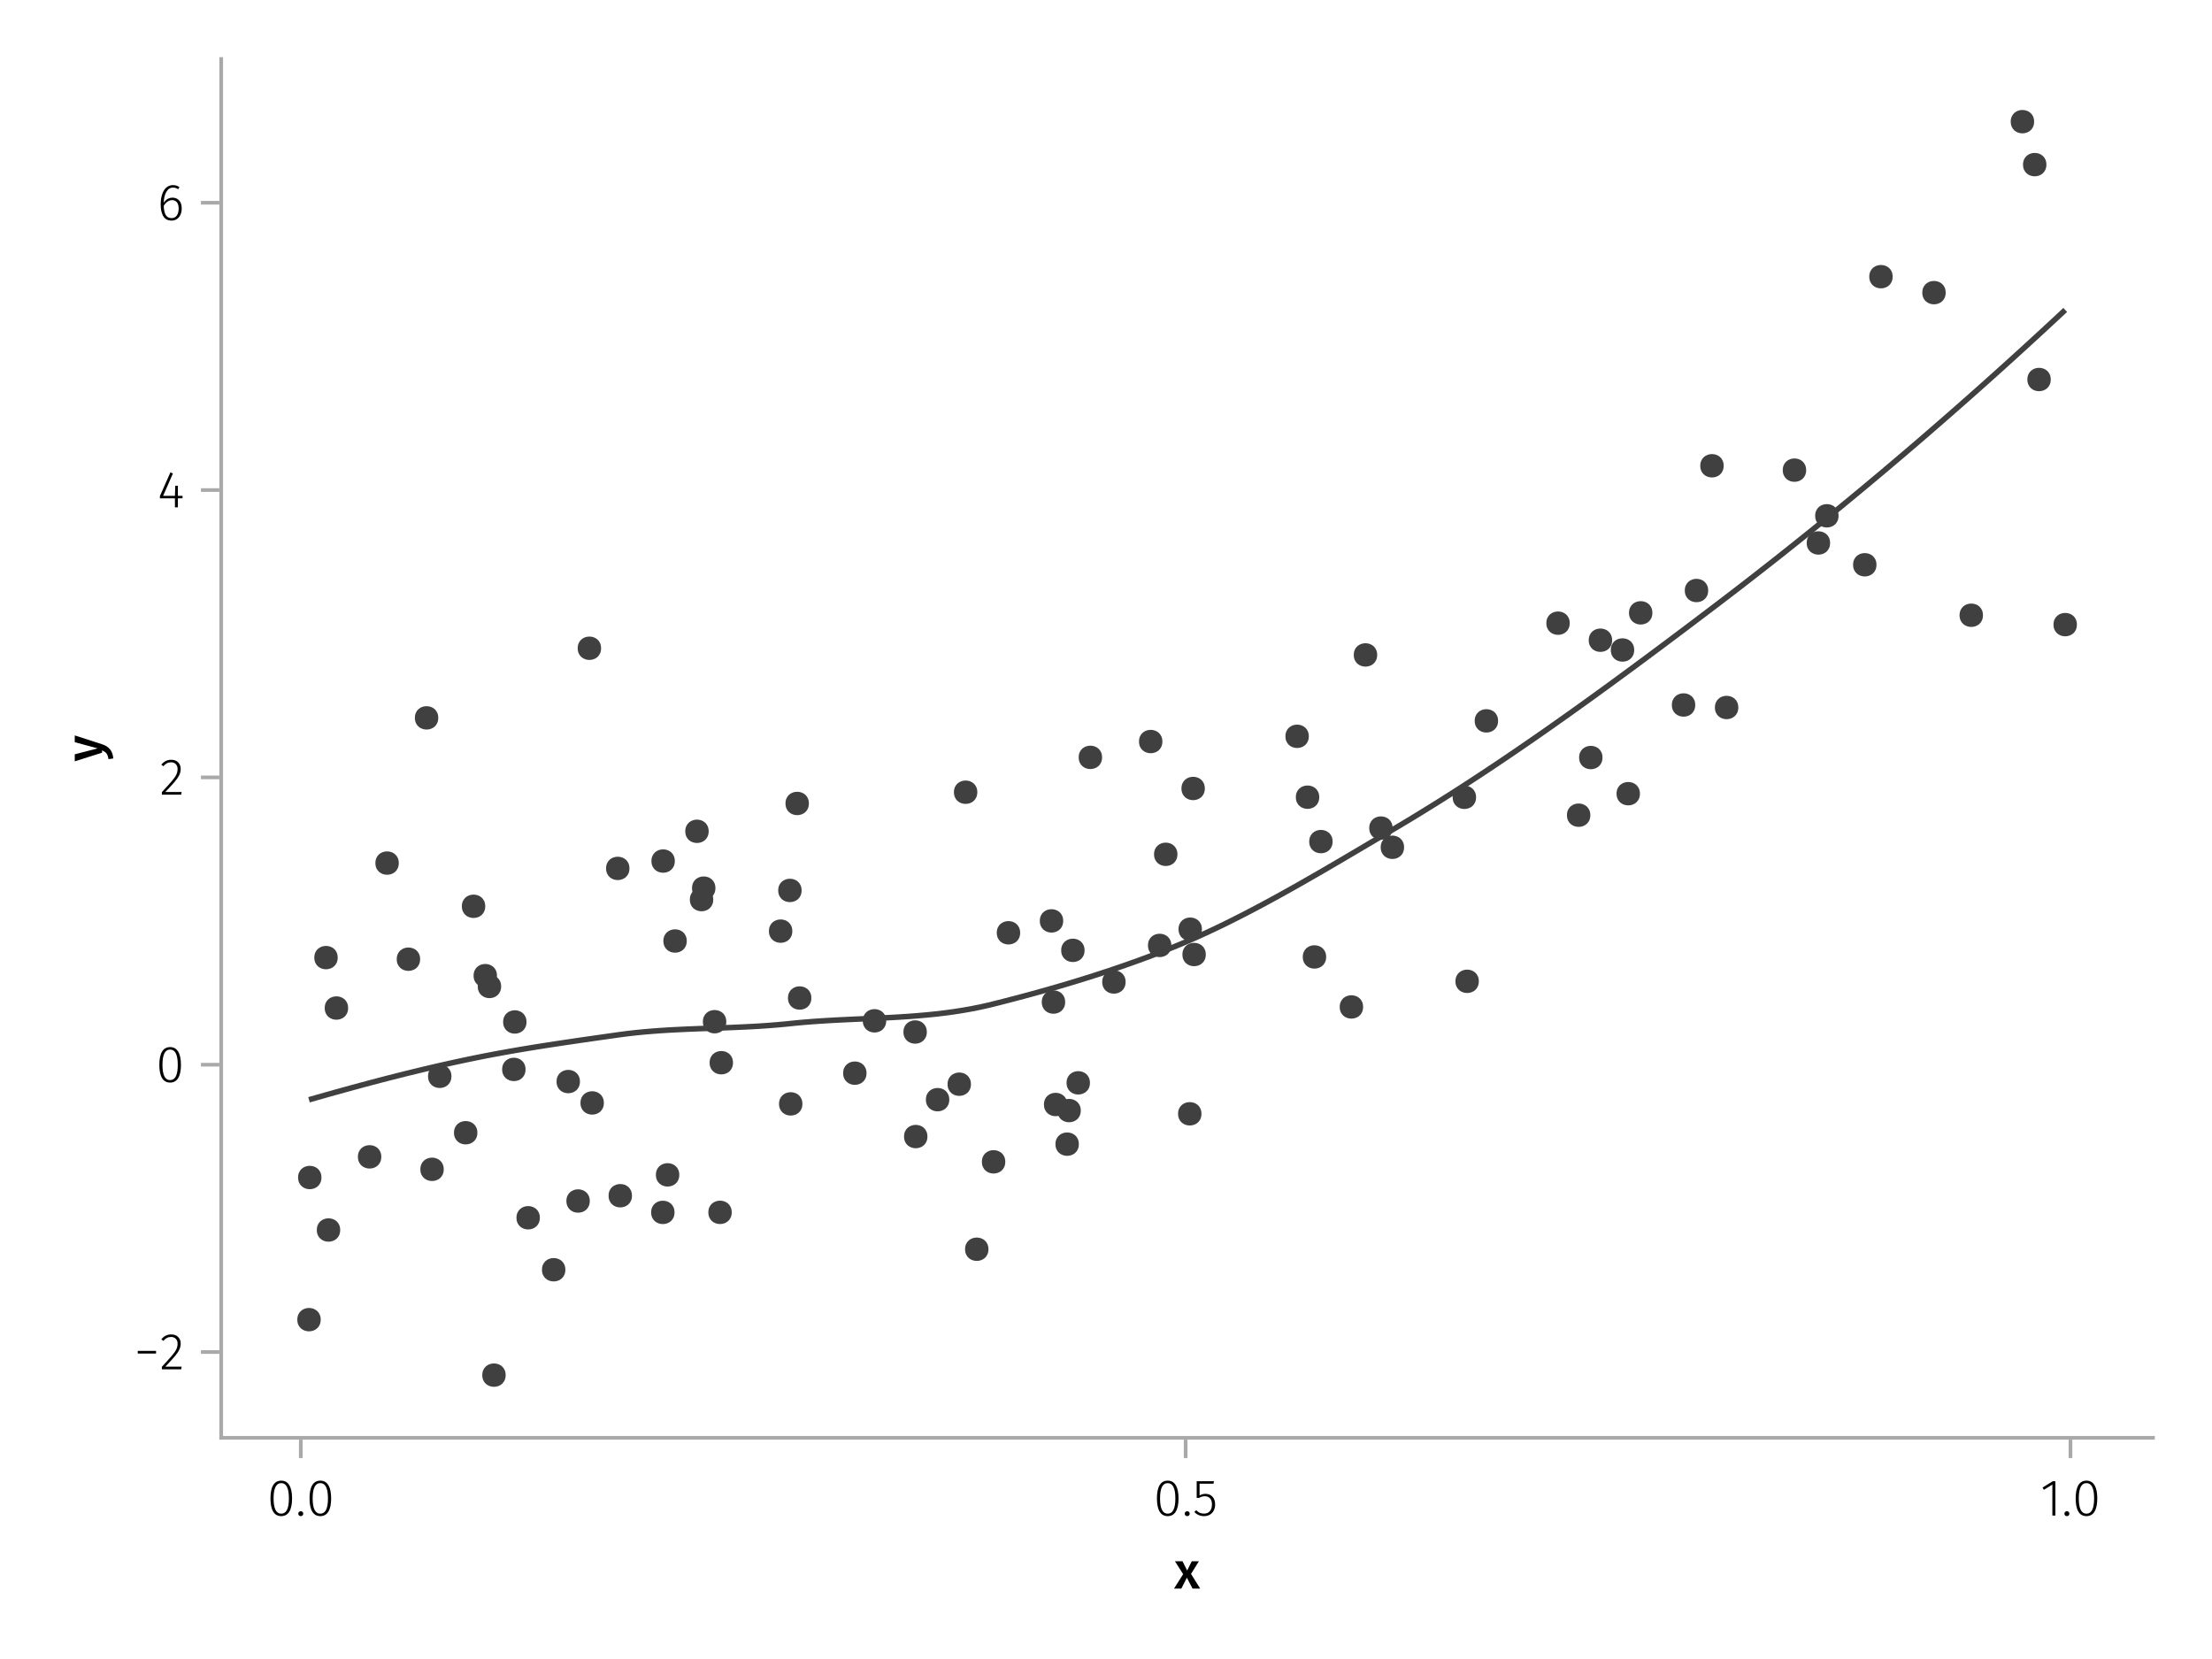 <?xml version="1.0" encoding="UTF-8"?>
<svg xmlns="http://www.w3.org/2000/svg" xmlns:xlink="http://www.w3.org/1999/xlink" width="600" height="450" viewBox="0 0 600 450">
<defs>
<g>
<g id="glyph-0-0-cecaee3e">
<path d="M 4.562 -3.969 L 7.047 0 L 4.969 0 L 3.438 -2.938 L 1.938 0 L -0.047 0 L 2.422 -3.906 L 0.203 -7.406 L 2.25 -7.406 L 3.516 -4.891 L 4.766 -7.406 L 6.703 -7.406 Z M 4.562 -3.969 "/>
</g>
<g id="glyph-1-0-cecaee3e">
<path d="M 3.844 -9.469 C 4.812 -9.469 5.539 -9.055 6.031 -8.234 C 6.531 -7.422 6.781 -6.223 6.781 -4.641 C 6.781 -3.078 6.531 -1.883 6.031 -1.062 C 5.531 -0.25 4.801 0.156 3.844 0.156 C 2.883 0.156 2.156 -0.25 1.656 -1.062 C 1.164 -1.883 0.922 -3.082 0.922 -4.656 C 0.922 -6.238 1.164 -7.438 1.656 -8.25 C 2.156 -9.062 2.883 -9.469 3.844 -9.469 Z M 3.844 -8.797 C 2.457 -8.797 1.766 -7.414 1.766 -4.656 C 1.766 -1.895 2.457 -0.516 3.844 -0.516 C 4.531 -0.516 5.047 -0.848 5.391 -1.516 C 5.742 -2.191 5.922 -3.234 5.922 -4.641 C 5.922 -6.055 5.742 -7.102 5.391 -7.781 C 5.047 -8.457 4.531 -8.797 3.844 -8.797 Z M 3.844 -8.797 "/>
</g>
<g id="glyph-1-1-cecaee3e">
<path d="M 1.438 -1.172 C 1.633 -1.172 1.797 -1.109 1.922 -0.984 C 2.047 -0.859 2.109 -0.703 2.109 -0.516 C 2.109 -0.316 2.047 -0.156 1.922 -0.031 C 1.797 0.094 1.633 0.156 1.438 0.156 C 1.25 0.156 1.086 0.094 0.953 -0.031 C 0.828 -0.164 0.766 -0.328 0.766 -0.516 C 0.766 -0.703 0.828 -0.859 0.953 -0.984 C 1.086 -1.109 1.25 -1.172 1.438 -1.172 Z M 1.438 -1.172 "/>
</g>
<g id="glyph-1-2-cecaee3e">
<path d="M 3.156 -9.469 C 3.938 -9.469 4.555 -9.238 5.016 -8.781 C 5.484 -8.32 5.719 -7.734 5.719 -7.016 C 5.719 -6.41 5.586 -5.844 5.328 -5.312 C 5.078 -4.781 4.68 -4.195 4.141 -3.562 C 3.609 -2.926 2.742 -1.977 1.547 -0.719 L 5.969 -0.719 L 5.859 0 L 0.609 0 L 0.609 -0.688 C 1.879 -2.051 2.789 -3.062 3.344 -3.719 C 3.906 -4.375 4.301 -4.941 4.531 -5.422 C 4.758 -5.898 4.875 -6.414 4.875 -6.969 C 4.875 -7.52 4.711 -7.957 4.391 -8.281 C 4.066 -8.613 3.641 -8.781 3.109 -8.781 C 2.68 -8.781 2.301 -8.691 1.969 -8.516 C 1.633 -8.336 1.316 -8.07 1.016 -7.719 L 0.469 -8.141 C 0.832 -8.586 1.234 -8.922 1.672 -9.141 C 2.109 -9.359 2.602 -9.469 3.156 -9.469 Z M 3.156 -9.469 "/>
</g>
<g id="glyph-2-0-cecaee3e">
<path d="M 3.844 -9.469 C 4.812 -9.469 5.539 -9.055 6.031 -8.234 C 6.531 -7.422 6.781 -6.223 6.781 -4.641 C 6.781 -3.078 6.531 -1.883 6.031 -1.062 C 5.531 -0.25 4.801 0.156 3.844 0.156 C 2.883 0.156 2.156 -0.25 1.656 -1.062 C 1.164 -1.883 0.922 -3.082 0.922 -4.656 C 0.922 -6.238 1.164 -7.438 1.656 -8.25 C 2.156 -9.062 2.883 -9.469 3.844 -9.469 Z M 3.844 -8.797 C 2.457 -8.797 1.766 -7.414 1.766 -4.656 C 1.766 -1.895 2.457 -0.516 3.844 -0.516 C 4.531 -0.516 5.047 -0.848 5.391 -1.516 C 5.742 -2.191 5.922 -3.234 5.922 -4.641 C 5.922 -6.055 5.742 -7.102 5.391 -7.781 C 5.047 -8.457 4.531 -8.797 3.844 -8.797 Z M 3.844 -8.797 "/>
</g>
<g id="glyph-2-1-cecaee3e">
<path d="M 5.672 -8.641 L 1.891 -8.641 L 1.891 -5.453 C 2.398 -5.742 2.93 -5.891 3.484 -5.891 C 4.285 -5.891 4.922 -5.629 5.391 -5.109 C 5.867 -4.598 6.109 -3.895 6.109 -3 C 6.109 -2.395 5.984 -1.848 5.734 -1.359 C 5.484 -0.879 5.129 -0.504 4.672 -0.234 C 4.223 0.023 3.703 0.156 3.109 0.156 C 2.066 0.156 1.188 -0.219 0.469 -0.969 L 0.984 -1.453 C 1.273 -1.141 1.586 -0.906 1.922 -0.75 C 2.266 -0.602 2.66 -0.531 3.109 -0.531 C 3.773 -0.531 4.297 -0.75 4.672 -1.188 C 5.055 -1.633 5.25 -2.242 5.25 -3.016 C 5.25 -3.754 5.07 -4.305 4.719 -4.672 C 4.375 -5.047 3.898 -5.234 3.297 -5.234 C 3.004 -5.234 2.742 -5.195 2.516 -5.125 C 2.285 -5.062 2.031 -4.945 1.75 -4.781 L 1.109 -4.781 L 1.109 -9.312 L 5.797 -9.312 Z M 5.672 -8.641 "/>
</g>
<g id="glyph-2-2-cecaee3e">
<path d="M 4.094 -9.312 L 4.094 0 L 3.281 0 L 3.281 -8.406 L 0.984 -6.984 L 0.609 -7.594 L 3.391 -9.312 Z M 4.094 -9.312 "/>
</g>
<g id="glyph-2-3-cecaee3e">
<path d="M 1.438 -1.172 C 1.633 -1.172 1.797 -1.109 1.922 -0.984 C 2.047 -0.859 2.109 -0.703 2.109 -0.516 C 2.109 -0.316 2.047 -0.156 1.922 -0.031 C 1.797 0.094 1.633 0.156 1.438 0.156 C 1.25 0.156 1.086 0.094 0.953 -0.031 C 0.828 -0.164 0.766 -0.328 0.766 -0.516 C 0.766 -0.703 0.828 -0.859 0.953 -0.984 C 1.086 -1.109 1.25 -1.172 1.438 -1.172 Z M 1.438 -1.172 "/>
</g>
<g id="glyph-3-0-cecaee3e">
<path d="M 1.438 -1.172 C 1.633 -1.172 1.797 -1.109 1.922 -0.984 C 2.047 -0.859 2.109 -0.703 2.109 -0.516 C 2.109 -0.316 2.047 -0.156 1.922 -0.031 C 1.797 0.094 1.633 0.156 1.438 0.156 C 1.25 0.156 1.086 0.094 0.953 -0.031 C 0.828 -0.164 0.766 -0.328 0.766 -0.516 C 0.766 -0.703 0.828 -0.859 0.953 -0.984 C 1.086 -1.109 1.25 -1.172 1.438 -1.172 Z M 1.438 -1.172 "/>
</g>
<g id="glyph-4-0-cecaee3e">
<path d="M 0.031 -4.656 C 0.945 -4.363 1.656 -3.91 2.156 -3.297 C 2.664 -2.691 2.961 -1.863 3.047 -0.812 L 1.75 -0.625 C 1.676 -1.113 1.57 -1.504 1.438 -1.797 C 1.301 -2.086 1.117 -2.32 0.891 -2.5 C 0.672 -2.676 0.375 -2.844 0 -3 L 0 -2.375 L -7.406 -0.031 L -7.406 -1.938 L -1.188 -3.547 L -7.406 -5.219 L -7.406 -7.062 Z M 0.031 -4.656 "/>
</g>
<g id="glyph-5-0-cecaee3e">
<path d="M 0.969 -4.281 L 0.969 -5 L 5.938 -5 L 5.938 -4.281 Z M 0.969 -4.281 "/>
</g>
<g id="glyph-5-1-cecaee3e">
<path d="M 3.844 -9.469 C 4.812 -9.469 5.539 -9.055 6.031 -8.234 C 6.531 -7.422 6.781 -6.223 6.781 -4.641 C 6.781 -3.078 6.531 -1.883 6.031 -1.062 C 5.531 -0.25 4.801 0.156 3.844 0.156 C 2.883 0.156 2.156 -0.25 1.656 -1.062 C 1.164 -1.883 0.922 -3.082 0.922 -4.656 C 0.922 -6.238 1.164 -7.438 1.656 -8.25 C 2.156 -9.062 2.883 -9.469 3.844 -9.469 Z M 3.844 -8.797 C 2.457 -8.797 1.766 -7.414 1.766 -4.656 C 1.766 -1.895 2.457 -0.516 3.844 -0.516 C 4.531 -0.516 5.047 -0.848 5.391 -1.516 C 5.742 -2.191 5.922 -3.234 5.922 -4.641 C 5.922 -6.055 5.742 -7.102 5.391 -7.781 C 5.047 -8.457 4.531 -8.797 3.844 -8.797 Z M 3.844 -8.797 "/>
</g>
<g id="glyph-6-0-cecaee3e">
<path d="M 6.766 -3.125 L 6.766 -2.453 L 5.5 -2.453 L 5.5 0 L 4.703 0 L 4.703 -2.453 L 0.625 -2.453 L 0.625 -3.047 L 3.469 -9.469 L 4.156 -9.188 L 1.5 -3.125 L 4.703 -3.125 L 4.797 -5.859 L 5.5 -5.859 L 5.5 -3.125 Z M 6.766 -3.125 "/>
</g>
<g id="glyph-7-0-cecaee3e">
<path d="M 4.141 -6.062 C 4.859 -6.062 5.453 -5.812 5.922 -5.312 C 6.391 -4.812 6.625 -4.086 6.625 -3.141 C 6.625 -2.473 6.504 -1.891 6.266 -1.391 C 6.023 -0.891 5.695 -0.504 5.281 -0.234 C 4.863 0.023 4.395 0.156 3.875 0.156 C 2.852 0.156 2.102 -0.238 1.625 -1.031 C 1.156 -1.82 0.922 -2.879 0.922 -4.203 C 0.922 -5.273 1.055 -6.207 1.328 -7 C 1.598 -7.789 1.984 -8.398 2.484 -8.828 C 2.992 -9.254 3.594 -9.469 4.281 -9.469 C 4.906 -9.469 5.484 -9.285 6.016 -8.922 L 5.672 -8.359 C 5.223 -8.648 4.754 -8.797 4.266 -8.797 C 3.516 -8.797 2.914 -8.414 2.469 -7.656 C 2.02 -6.906 1.781 -5.914 1.75 -4.688 C 2.375 -5.602 3.172 -6.062 4.141 -6.062 Z M 3.875 -0.516 C 4.488 -0.516 4.961 -0.75 5.297 -1.219 C 5.629 -1.695 5.797 -2.328 5.797 -3.109 C 5.797 -3.879 5.633 -4.453 5.312 -4.828 C 4.988 -5.203 4.562 -5.391 4.031 -5.391 C 3.562 -5.391 3.133 -5.25 2.75 -4.969 C 2.363 -4.695 2.031 -4.32 1.75 -3.844 C 1.781 -2.758 1.961 -1.93 2.297 -1.359 C 2.629 -0.797 3.156 -0.516 3.875 -0.516 Z M 3.875 -0.516 "/>
</g>
</g>
</defs>
<rect x="-60" y="-45" width="720" height="540" fill="rgb(100%, 100%, 100%)" fill-opacity="1"/>
<path fill-rule="nonzero" fill="rgb(100%, 100%, 100%)" fill-opacity="1" d="M 60 390 L 584 390 L 584 16 L 60 16 Z M 60 390 "/>
<g fill="rgb(0%, 0%, 0%)" fill-opacity="1">
<use xlink:href="#glyph-0-0-cecaee3e" x="318.5" y="430.89"/>
</g>
<g fill="rgb(0%, 0%, 0%)" fill-opacity="1">
<use xlink:href="#glyph-1-0-cecaee3e" x="72.442" y="411.09"/>
</g>
<g fill="rgb(0%, 0%, 0%)" fill-opacity="1">
<use xlink:href="#glyph-1-1-cecaee3e" x="80.142" y="411.09"/>
</g>
<g fill="rgb(0%, 0%, 0%)" fill-opacity="1">
<use xlink:href="#glyph-1-0-cecaee3e" x="83.04" y="411.09"/>
</g>
<g fill="rgb(0%, 0%, 0%)" fill-opacity="1">
<use xlink:href="#glyph-2-0-cecaee3e" x="312.893" y="411.09"/>
</g>
<g fill="rgb(0%, 0%, 0%)" fill-opacity="1">
<use xlink:href="#glyph-3-0-cecaee3e" x="320.593" y="411.09"/>
</g>
<g fill="rgb(0%, 0%, 0%)" fill-opacity="1">
<use xlink:href="#glyph-2-1-cecaee3e" x="323.491" y="411.09"/>
</g>
<g fill="rgb(0%, 0%, 0%)" fill-opacity="1">
<use xlink:href="#glyph-2-2-cecaee3e" x="553.421" y="411.09"/>
</g>
<g fill="rgb(0%, 0%, 0%)" fill-opacity="1">
<use xlink:href="#glyph-2-3-cecaee3e" x="559.203" y="411.09"/>
</g>
<g fill="rgb(0%, 0%, 0%)" fill-opacity="1">
<use xlink:href="#glyph-2-0-cecaee3e" x="562.101" y="411.09"/>
</g>
<g fill="rgb(0%, 0%, 0%)" fill-opacity="1">
<use xlink:href="#glyph-4-0-cecaee3e" x="27.682" y="206.542"/>
</g>
<g fill="rgb(0%, 0%, 0%)" fill-opacity="1">
<use xlink:href="#glyph-5-0-cecaee3e" x="36.392" y="371.427"/>
</g>
<g fill="rgb(0%, 0%, 0%)" fill-opacity="1">
<use xlink:href="#glyph-1-2-cecaee3e" x="43.294" y="371.427"/>
</g>
<g fill="rgb(0%, 0%, 0%)" fill-opacity="1">
<use xlink:href="#glyph-5-1-cecaee3e" x="42.3" y="293.49"/>
</g>
<g fill="rgb(0%, 0%, 0%)" fill-opacity="1">
<use xlink:href="#glyph-1-2-cecaee3e" x="43.294" y="215.552"/>
</g>
<g fill="rgb(0%, 0%, 0%)" fill-opacity="1">
<use xlink:href="#glyph-6-0-cecaee3e" x="42.748" y="137.615"/>
</g>
<g fill="rgb(0%, 0%, 0%)" fill-opacity="1">
<use xlink:href="#glyph-7-0-cecaee3e" x="42.664" y="59.678"/>
</g>
<path fill="none" stroke-width="1.5" stroke-linecap="butt" stroke-linejoin="miter" stroke="rgb(25.098%, 25.098%, 25.098%)" stroke-opacity="1" stroke-miterlimit="2" d="M 83.816 298.312 L 86.211 297.629 L 88.605 296.949 L 91 296.277 L 93.395 295.613 L 95.789 294.957 L 98.18 294.309 L 100.574 293.668 L 102.969 293.039 L 105.363 292.418 L 107.758 291.809 L 110.148 291.211 L 112.543 290.625 L 114.938 290.047 L 117.332 289.484 L 119.727 288.934 L 122.117 288.398 L 124.512 287.875 L 126.906 287.367 L 129.301 286.875 L 131.695 286.398 L 134.086 285.945 L 136.48 285.504 L 138.875 285.078 L 141.27 284.668 L 143.664 284.27 L 146.059 283.883 L 148.449 283.508 L 150.844 283.141 L 153.238 282.781 L 158.027 282.078 L 160.418 281.734 L 167.602 280.715 L 169.996 280.398 L 172.387 280.125 L 174.781 279.891 L 177.176 279.688 L 179.57 279.516 L 181.965 279.371 L 184.355 279.25 L 186.75 279.141 L 189.145 279.043 L 196.328 278.785 L 198.719 278.695 L 201.113 278.59 L 203.508 278.477 L 205.902 278.34 L 208.297 278.18 L 210.688 277.992 L 213.082 277.773 L 215.477 277.523 L 217.871 277.301 L 220.266 277.109 L 222.656 276.945 L 225.051 276.797 L 227.445 276.668 L 229.84 276.551 L 232.234 276.441 L 234.625 276.336 L 237.02 276.23 L 239.414 276.117 L 241.809 275.992 L 244.203 275.852 L 246.598 275.695 L 248.988 275.512 L 251.383 275.301 L 253.777 275.059 L 256.172 274.777 L 258.566 274.457 L 260.957 274.086 L 263.352 273.668 L 265.746 273.195 L 268.141 272.66 L 270.535 272.066 L 272.926 271.453 L 275.32 270.832 L 277.715 270.195 L 280.109 269.547 L 282.504 268.883 L 284.895 268.207 L 287.289 267.516 L 289.684 266.809 L 292.078 266.082 L 294.473 265.344 L 296.867 264.586 L 299.258 263.809 L 301.652 263.012 L 304.047 262.199 L 306.441 261.363 L 308.836 260.508 L 311.227 259.629 L 313.621 258.727 L 316.016 257.801 L 318.41 256.848 L 320.805 255.852 L 323.195 254.82 L 325.59 253.754 L 327.984 252.648 L 330.379 251.516 L 332.773 250.352 L 335.164 249.156 L 337.559 247.934 L 339.953 246.688 L 342.348 245.418 L 344.742 244.125 L 347.133 242.816 L 349.527 241.484 L 351.922 240.141 L 354.316 238.777 L 356.711 237.402 L 359.105 236.02 L 361.496 234.625 L 363.891 233.223 L 368.68 230.402 L 371.074 228.988 L 373.465 227.574 L 375.859 226.16 L 378.254 224.75 L 380.648 223.324 L 383.043 221.883 L 385.434 220.422 L 387.828 218.945 L 390.223 217.453 L 392.617 215.941 L 395.012 214.414 L 397.406 212.871 L 399.797 211.312 L 402.191 209.738 L 404.586 208.148 L 406.98 206.547 L 409.375 204.93 L 411.766 203.301 L 414.16 201.66 L 416.555 200.004 L 418.949 198.34 L 421.344 196.66 L 423.734 194.973 L 426.129 193.273 L 428.523 191.562 L 430.918 189.844 L 433.312 188.113 L 435.703 186.375 L 438.098 184.629 L 440.492 182.871 L 442.887 181.109 L 445.281 179.34 L 447.672 177.562 L 450.066 175.781 L 452.461 173.992 L 454.855 172.195 L 457.25 170.395 L 459.645 168.59 L 462.035 166.781 L 464.43 164.969 L 466.824 163.148 L 469.219 161.32 L 471.613 159.48 L 474.004 157.629 L 476.398 155.77 L 478.793 153.898 L 481.188 152.02 L 483.582 150.129 L 485.973 148.227 L 488.367 146.316 L 490.762 144.395 L 493.156 142.461 L 495.551 140.52 L 497.945 138.566 L 500.336 136.602 L 502.73 134.629 L 505.125 132.645 L 507.52 130.648 L 509.914 128.645 L 512.305 126.629 L 514.699 124.602 L 517.094 122.566 L 519.488 120.52 L 521.883 118.461 L 524.273 116.391 L 526.668 114.312 L 529.062 112.223 L 531.457 110.121 L 533.852 108.012 L 536.242 105.891 L 538.637 103.758 L 541.031 101.613 L 543.426 99.461 L 545.82 97.293 L 548.215 95.117 L 550.605 92.93 L 553 90.734 L 555.395 88.527 L 557.789 86.305 L 560.184 84.074 "/>
<path fill-rule="nonzero" fill="rgb(25.098%, 25.098%, 25.098%)" fill-opacity="1" d="M 325.895 302.117 C 325.895 297.887 319.551 297.887 319.551 302.117 C 319.551 306.348 325.895 306.348 325.895 302.117 Z M 325.895 302.117 "/>
<path fill-rule="nonzero" fill="rgb(25.098%, 25.098%, 25.098%)" fill-opacity="1" d="M 170.738 235.551 C 170.738 231.324 164.395 231.324 164.395 235.551 C 164.395 239.781 170.738 239.781 170.738 235.551 Z M 170.738 235.551 "/>
<path fill-rule="nonzero" fill="rgb(25.098%, 25.098%, 25.098%)" fill-opacity="1" d="M 94.426 273.426 C 94.426 269.195 88.078 269.195 88.078 273.426 C 88.078 277.656 94.426 277.656 94.426 273.426 Z M 94.426 273.426 "/>
<path fill-rule="nonzero" fill="rgb(25.098%, 25.098%, 25.098%)" fill-opacity="1" d="M 134.801 264.645 C 134.801 260.414 128.457 260.414 128.457 264.645 C 128.457 268.875 134.801 268.875 134.801 264.645 Z M 134.801 264.645 "/>
<path fill-rule="nonzero" fill="rgb(25.098%, 25.098%, 25.098%)" fill-opacity="1" d="M 146.434 330.316 C 146.434 326.086 140.09 326.086 140.09 330.316 C 140.09 334.547 146.434 334.547 146.434 330.316 Z M 146.434 330.316 "/>
<path fill-rule="nonzero" fill="rgb(25.098%, 25.098%, 25.098%)" fill-opacity="1" d="M 108.172 234.109 C 108.172 229.879 101.824 229.879 101.824 234.109 C 101.824 238.336 108.172 238.336 108.172 234.109 Z M 108.172 234.109 "/>
<path fill-rule="nonzero" fill="rgb(25.098%, 25.098%, 25.098%)" fill-opacity="1" d="M 142.555 290.078 C 142.555 285.848 136.207 285.848 136.207 290.078 C 136.207 294.309 142.555 294.309 142.555 290.078 Z M 142.555 290.078 "/>
<path fill-rule="nonzero" fill="rgb(25.098%, 25.098%, 25.098%)" fill-opacity="1" d="M 326.809 213.871 C 326.809 209.645 320.465 209.645 320.465 213.871 C 320.465 218.102 326.809 218.102 326.809 213.871 Z M 326.809 213.871 "/>
<path fill-rule="nonzero" fill="rgb(25.098%, 25.098%, 25.098%)" fill-opacity="1" d="M 489.914 127.523 C 489.914 123.293 483.57 123.293 483.57 127.523 C 483.57 131.754 489.914 131.754 489.914 127.523 Z M 489.914 127.523 "/>
<path fill-rule="nonzero" fill="rgb(25.098%, 25.098%, 25.098%)" fill-opacity="1" d="M 91.598 259.746 C 91.598 255.52 85.254 255.52 85.254 259.746 C 85.254 263.977 91.598 263.977 91.598 259.746 Z M 91.598 259.746 "/>
<path fill-rule="nonzero" fill="rgb(25.098%, 25.098%, 25.098%)" fill-opacity="1" d="M 377.746 224.613 C 377.746 220.383 371.402 220.383 371.402 224.613 C 371.402 228.844 377.746 228.844 377.746 224.613 Z M 377.746 224.613 "/>
<path fill-rule="nonzero" fill="rgb(25.098%, 25.098%, 25.098%)" fill-opacity="1" d="M 288.922 271.805 C 288.922 267.574 282.578 267.574 282.578 271.805 C 282.578 276.035 288.922 276.035 288.922 271.805 Z M 288.922 271.805 "/>
<path fill-rule="nonzero" fill="rgb(25.098%, 25.098%, 25.098%)" fill-opacity="1" d="M 496.41 147.277 C 496.41 143.047 490.066 143.047 490.066 147.277 C 490.066 151.508 496.41 151.508 496.41 147.277 Z M 496.41 147.277 "/>
<path fill-rule="nonzero" fill="rgb(25.098%, 25.098%, 25.098%)" fill-opacity="1" d="M 373.555 177.648 C 373.555 173.418 367.207 173.418 367.207 177.648 C 367.207 181.879 373.555 181.879 373.555 177.648 Z M 373.555 177.648 "/>
<path fill-rule="nonzero" fill="rgb(25.098%, 25.098%, 25.098%)" fill-opacity="1" d="M 183.043 233.559 C 183.043 229.328 176.699 229.328 176.699 233.559 C 176.699 237.789 183.043 237.789 183.043 233.559 Z M 183.043 233.559 "/>
<path fill-rule="nonzero" fill="rgb(25.098%, 25.098%, 25.098%)" fill-opacity="1" d="M 434.676 205.48 C 434.676 201.25 428.332 201.25 428.332 205.48 C 428.332 209.711 434.676 209.711 434.676 205.48 Z M 434.676 205.48 "/>
<path fill-rule="nonzero" fill="rgb(25.098%, 25.098%, 25.098%)" fill-opacity="1" d="M 251.402 279.93 C 251.402 275.699 245.055 275.699 245.055 279.93 C 245.055 284.156 251.402 284.156 251.402 279.93 Z M 251.402 279.93 "/>
<path fill-rule="nonzero" fill="rgb(25.098%, 25.098%, 25.098%)" fill-opacity="1" d="M 163.797 299.168 C 163.797 294.938 157.449 294.938 157.449 299.168 C 157.449 303.398 163.797 303.398 163.797 299.168 Z M 163.797 299.168 "/>
<path fill-rule="nonzero" fill="rgb(25.098%, 25.098%, 25.098%)" fill-opacity="1" d="M 400.379 216.266 C 400.379 212.035 394.031 212.035 394.031 216.266 C 394.031 220.496 400.379 220.496 400.379 216.266 Z M 400.379 216.266 "/>
<path fill-rule="nonzero" fill="rgb(25.098%, 25.098%, 25.098%)" fill-opacity="1" d="M 437.285 173.656 C 437.285 169.426 430.938 169.426 430.938 173.656 C 430.938 177.887 437.285 177.887 437.285 173.656 Z M 437.285 173.656 "/>
<path fill-rule="nonzero" fill="rgb(25.098%, 25.098%, 25.098%)" fill-opacity="1" d="M 194.055 240.902 C 194.055 236.672 187.711 236.672 187.711 240.902 C 187.711 245.133 194.055 245.133 194.055 240.902 Z M 194.055 240.902 "/>
<path fill-rule="nonzero" fill="rgb(25.098%, 25.098%, 25.098%)" fill-opacity="1" d="M 251.562 308.289 C 251.562 304.059 245.219 304.059 245.219 308.289 C 245.219 312.516 251.562 312.516 251.562 308.289 Z M 251.562 308.289 "/>
<path fill-rule="nonzero" fill="rgb(25.098%, 25.098%, 25.098%)" fill-opacity="1" d="M 220.078 270.707 C 220.078 266.477 213.734 266.477 213.734 270.707 C 213.734 274.938 220.078 274.938 220.078 270.707 Z M 220.078 270.707 "/>
<path fill-rule="nonzero" fill="rgb(25.098%, 25.098%, 25.098%)" fill-opacity="1" d="M 319.375 231.73 C 319.375 227.5 313.031 227.5 313.031 231.73 C 313.031 235.961 319.375 235.961 319.375 231.73 Z M 319.375 231.73 "/>
<path fill-rule="nonzero" fill="rgb(25.098%, 25.098%, 25.098%)" fill-opacity="1" d="M 563.355 169.426 C 563.355 165.195 557.008 165.195 557.008 169.426 C 557.008 173.656 563.355 173.656 563.355 169.426 Z M 563.355 169.426 "/>
<path fill-rule="nonzero" fill="rgb(25.098%, 25.098%, 25.098%)" fill-opacity="1" d="M 103.426 313.793 C 103.426 309.562 97.082 309.562 97.082 313.793 C 97.082 318.023 103.426 318.023 103.426 313.793 Z M 103.426 313.793 "/>
<path fill-rule="nonzero" fill="rgb(25.098%, 25.098%, 25.098%)" fill-opacity="1" d="M 192.227 225.488 C 192.227 221.258 185.879 221.258 185.879 225.488 C 185.879 229.719 192.227 229.719 192.227 225.488 Z M 192.227 225.488 "/>
<path fill-rule="nonzero" fill="rgb(25.098%, 25.098%, 25.098%)" fill-opacity="1" d="M 443.273 176.309 C 443.273 172.078 436.926 172.078 436.926 176.309 C 436.926 180.539 443.273 180.539 443.273 176.309 Z M 443.273 176.309 "/>
<path fill-rule="nonzero" fill="rgb(25.098%, 25.098%, 25.098%)" fill-opacity="1" d="M 240.379 276.895 C 240.379 272.664 234.031 272.664 234.031 276.895 C 234.031 281.125 240.379 281.125 240.379 276.895 Z M 240.379 276.895 "/>
<path fill-rule="nonzero" fill="rgb(25.098%, 25.098%, 25.098%)" fill-opacity="1" d="M 186.281 255.246 C 186.281 251.016 179.938 251.016 179.938 255.246 C 179.938 259.477 186.281 259.477 186.281 255.246 Z M 186.281 255.246 "/>
<path fill-rule="nonzero" fill="rgb(25.098%, 25.098%, 25.098%)" fill-opacity="1" d="M 217.652 299.426 C 217.652 295.195 211.309 295.195 211.309 299.426 C 211.309 303.652 217.652 303.652 217.652 299.426 Z M 217.652 299.426 "/>
<path fill-rule="nonzero" fill="rgb(25.098%, 25.098%, 25.098%)" fill-opacity="1" d="M 263.367 294.086 C 263.367 289.855 257.023 289.855 257.023 294.086 C 257.023 298.316 263.367 298.316 263.367 294.086 Z M 263.367 294.086 "/>
<path fill-rule="nonzero" fill="rgb(25.098%, 25.098%, 25.098%)" fill-opacity="1" d="M 131.621 245.828 C 131.621 241.598 125.277 241.598 125.277 245.828 C 125.277 250.059 131.621 250.059 131.621 245.828 Z M 131.621 245.828 "/>
<path fill-rule="nonzero" fill="rgb(25.098%, 25.098%, 25.098%)" fill-opacity="1" d="M 184.258 318.68 C 184.258 314.449 177.91 314.449 177.91 318.68 C 177.91 322.91 184.258 322.91 184.258 318.68 Z M 184.258 318.68 "/>
<path fill-rule="nonzero" fill="rgb(25.098%, 25.098%, 25.098%)" fill-opacity="1" d="M 193.465 244.012 C 193.465 239.781 187.121 239.781 187.121 244.012 C 187.121 248.242 193.465 248.242 193.465 244.012 Z M 193.465 244.012 "/>
<path fill-rule="nonzero" fill="rgb(25.098%, 25.098%, 25.098%)" fill-opacity="1" d="M 463.34 160.176 C 463.34 155.945 456.996 155.945 456.996 160.176 C 456.996 164.406 463.34 164.406 463.34 160.176 Z M 463.34 160.176 "/>
<path fill-rule="nonzero" fill="rgb(25.098%, 25.098%, 25.098%)" fill-opacity="1" d="M 513.379 75.047 C 513.379 70.816 507.035 70.816 507.035 75.047 C 507.035 79.277 513.379 79.277 513.379 75.047 Z M 513.379 75.047 "/>
<path fill-rule="nonzero" fill="rgb(25.098%, 25.098%, 25.098%)" fill-opacity="1" d="M 355.012 199.723 C 355.012 195.492 348.668 195.492 348.668 199.723 C 348.668 203.953 355.012 203.953 355.012 199.723 Z M 355.012 199.723 "/>
<path fill-rule="nonzero" fill="rgb(25.098%, 25.098%, 25.098%)" fill-opacity="1" d="M 257.492 298.281 C 257.492 294.051 251.145 294.051 251.145 298.281 C 251.145 302.512 257.492 302.512 257.492 298.281 Z M 257.492 298.281 "/>
<path fill-rule="nonzero" fill="rgb(25.098%, 25.098%, 25.098%)" fill-opacity="1" d="M 537.875 166.887 C 537.875 162.656 531.527 162.656 531.527 166.887 C 531.527 171.113 537.875 171.113 537.875 166.887 Z M 537.875 166.887 "/>
<path fill-rule="nonzero" fill="rgb(25.098%, 25.098%, 25.098%)" fill-opacity="1" d="M 219.41 217.938 C 219.41 213.707 213.062 213.707 213.062 217.938 C 213.062 222.168 219.41 222.168 219.41 217.938 Z M 219.41 217.938 "/>
<path fill-rule="nonzero" fill="rgb(25.098%, 25.098%, 25.098%)" fill-opacity="1" d="M 214.914 252.566 C 214.914 248.336 208.57 248.336 208.57 252.566 C 208.57 256.797 214.914 256.797 214.914 252.566 Z M 214.914 252.566 "/>
<path fill-rule="nonzero" fill="rgb(25.098%, 25.098%, 25.098%)" fill-opacity="1" d="M 357.844 216.234 C 357.844 212.004 351.496 212.004 351.496 216.234 C 351.496 220.465 357.844 220.465 357.844 216.234 Z M 357.844 216.234 "/>
<path fill-rule="nonzero" fill="rgb(25.098%, 25.098%, 25.098%)" fill-opacity="1" d="M 171.422 324.336 C 171.422 320.105 165.074 320.105 165.074 324.336 C 165.074 328.566 171.422 328.566 171.422 324.336 Z M 171.422 324.336 "/>
<path fill-rule="nonzero" fill="rgb(25.098%, 25.098%, 25.098%)" fill-opacity="1" d="M 295.645 293.715 C 295.645 289.484 289.301 289.484 289.301 293.715 C 289.301 297.945 295.645 297.945 295.645 293.715 Z M 295.645 293.715 "/>
<path fill-rule="nonzero" fill="rgb(25.098%, 25.098%, 25.098%)" fill-opacity="1" d="M 315.293 201.141 C 315.293 196.91 308.949 196.91 308.949 201.141 C 308.949 205.371 315.293 205.371 315.293 201.141 Z M 315.293 201.141 "/>
<path fill-rule="nonzero" fill="rgb(25.098%, 25.098%, 25.098%)" fill-opacity="1" d="M 361.465 228.277 C 361.465 224.051 355.121 224.051 355.121 228.277 C 355.121 232.508 361.465 232.508 361.465 228.277 Z M 361.465 228.277 "/>
<path fill-rule="nonzero" fill="rgb(25.098%, 25.098%, 25.098%)" fill-opacity="1" d="M 369.738 273.129 C 369.738 268.902 363.395 268.902 363.395 273.129 C 363.395 277.359 369.738 277.359 369.738 273.129 Z M 369.738 273.129 "/>
<path fill-rule="nonzero" fill="rgb(25.098%, 25.098%, 25.098%)" fill-opacity="1" d="M 551.75 33 C 551.75 28.77 545.406 28.77 545.406 33 C 545.406 37.23 551.75 37.23 551.75 33 Z M 551.75 33 "/>
<path fill-rule="nonzero" fill="rgb(25.098%, 25.098%, 25.098%)" fill-opacity="1" d="M 327.07 258.91 C 327.07 254.684 320.727 254.684 320.727 258.91 C 320.727 263.141 327.07 263.141 327.07 258.91 Z M 327.07 258.91 "/>
<path fill-rule="nonzero" fill="rgb(25.098%, 25.098%, 25.098%)" fill-opacity="1" d="M 293.156 301.242 C 293.156 297.012 286.812 297.012 286.812 301.242 C 286.812 305.473 293.156 305.473 293.156 301.242 Z M 293.156 301.242 "/>
<path fill-rule="nonzero" fill="rgb(25.098%, 25.098%, 25.098%)" fill-opacity="1" d="M 305.32 266.359 C 305.32 262.129 298.973 262.129 298.973 266.359 C 298.973 270.59 305.32 270.59 305.32 266.359 Z M 305.32 266.359 "/>
<path fill-rule="nonzero" fill="rgb(25.098%, 25.098%, 25.098%)" fill-opacity="1" d="M 198.48 328.848 C 198.48 324.617 192.137 324.617 192.137 328.848 C 192.137 333.078 198.48 333.078 198.48 328.848 Z M 198.48 328.848 "/>
<path fill-rule="nonzero" fill="rgb(25.098%, 25.098%, 25.098%)" fill-opacity="1" d="M 120.367 317.176 C 120.367 312.945 114.023 312.945 114.023 317.176 C 114.023 321.406 120.367 321.406 120.367 317.176 Z M 120.367 317.176 "/>
<path fill-rule="nonzero" fill="rgb(25.098%, 25.098%, 25.098%)" fill-opacity="1" d="M 272.68 315.145 C 272.68 310.914 266.336 310.914 266.336 315.145 C 266.336 319.375 272.68 319.375 272.68 315.145 Z M 272.68 315.145 "/>
<path fill-rule="nonzero" fill="rgb(25.098%, 25.098%, 25.098%)" fill-opacity="1" d="M 555.082 44.652 C 555.082 40.422 548.738 40.422 548.738 44.652 C 548.738 48.883 555.082 48.883 555.082 44.652 Z M 555.082 44.652 "/>
<path fill-rule="nonzero" fill="rgb(25.098%, 25.098%, 25.098%)" fill-opacity="1" d="M 197.004 277.137 C 197.004 272.906 190.656 272.906 190.656 277.137 C 190.656 281.367 197.004 281.367 197.004 277.137 Z M 197.004 277.137 "/>
<path fill-rule="nonzero" fill="rgb(25.098%, 25.098%, 25.098%)" fill-opacity="1" d="M 137.16 373 C 137.16 368.77 130.816 368.77 130.816 373 C 130.816 377.23 137.16 377.23 137.16 373 Z M 137.16 373 "/>
<path fill-rule="nonzero" fill="rgb(25.098%, 25.098%, 25.098%)" fill-opacity="1" d="M 298.934 205.434 C 298.934 201.203 292.59 201.203 292.59 205.434 C 292.59 209.664 298.934 209.664 298.934 205.434 Z M 298.934 205.434 "/>
<path fill-rule="nonzero" fill="rgb(25.098%, 25.098%, 25.098%)" fill-opacity="1" d="M 527.762 79.379 C 527.762 75.148 521.418 75.148 521.418 79.379 C 521.418 83.609 527.762 83.609 527.762 79.379 Z M 527.762 79.379 "/>
<path fill-rule="nonzero" fill="rgb(25.098%, 25.098%, 25.098%)" fill-opacity="1" d="M 467.543 126.34 C 467.543 122.109 461.195 122.109 461.195 126.34 C 461.195 130.57 467.543 130.57 467.543 126.34 Z M 467.543 126.34 "/>
<path fill-rule="nonzero" fill="rgb(25.098%, 25.098%, 25.098%)" fill-opacity="1" d="M 326.016 252.043 C 326.016 247.812 319.668 247.812 319.668 252.043 C 319.668 256.273 326.016 256.273 326.016 252.043 Z M 326.016 252.043 "/>
<path fill-rule="nonzero" fill="rgb(25.098%, 25.098%, 25.098%)" fill-opacity="1" d="M 406.352 195.531 C 406.352 191.301 400.008 191.301 400.008 195.531 C 400.008 199.762 406.352 199.762 406.352 195.531 Z M 406.352 195.531 "/>
<path fill-rule="nonzero" fill="rgb(25.098%, 25.098%, 25.098%)" fill-opacity="1" d="M 294.188 257.781 C 294.188 253.555 287.844 253.555 287.844 257.781 C 287.844 262.012 294.188 262.012 294.188 257.781 Z M 294.188 257.781 "/>
<path fill-rule="nonzero" fill="rgb(25.098%, 25.098%, 25.098%)" fill-opacity="1" d="M 359.719 259.57 C 359.719 255.34 353.375 255.34 353.375 259.57 C 353.375 263.797 359.719 263.797 359.719 259.57 Z M 359.719 259.57 "/>
<path fill-rule="nonzero" fill="rgb(25.098%, 25.098%, 25.098%)" fill-opacity="1" d="M 163.043 175.836 C 163.043 171.605 156.699 171.605 156.699 175.836 C 156.699 180.066 163.043 180.066 163.043 175.836 Z M 163.043 175.836 "/>
<path fill-rule="nonzero" fill="rgb(25.098%, 25.098%, 25.098%)" fill-opacity="1" d="M 135.934 267.574 C 135.934 263.344 129.59 263.344 129.59 267.574 C 129.59 271.805 135.934 271.805 135.934 267.574 Z M 135.934 267.574 "/>
<path fill-rule="nonzero" fill="rgb(25.098%, 25.098%, 25.098%)" fill-opacity="1" d="M 153.355 344.414 C 153.355 340.184 147.008 340.184 147.008 344.414 C 147.008 348.645 153.355 348.645 153.355 344.414 Z M 153.355 344.414 "/>
<path fill-rule="nonzero" fill="rgb(25.098%, 25.098%, 25.098%)" fill-opacity="1" d="M 276.715 253.016 C 276.715 248.785 270.371 248.785 270.371 253.016 C 270.371 257.246 276.715 257.246 276.715 253.016 Z M 276.715 253.016 "/>
<path fill-rule="nonzero" fill="rgb(25.098%, 25.098%, 25.098%)" fill-opacity="1" d="M 87.195 319.398 C 87.195 315.168 80.852 315.168 80.852 319.398 C 80.852 323.629 87.195 323.629 87.195 319.398 Z M 87.195 319.398 "/>
<path fill-rule="nonzero" fill="rgb(25.098%, 25.098%, 25.098%)" fill-opacity="1" d="M 142.816 277.203 C 142.816 272.973 136.473 272.973 136.473 277.203 C 136.473 281.434 142.816 281.434 142.816 277.203 Z M 142.816 277.203 "/>
<path fill-rule="nonzero" fill="rgb(25.098%, 25.098%, 25.098%)" fill-opacity="1" d="M 292.633 310.348 C 292.633 306.117 286.289 306.117 286.289 310.348 C 286.289 314.578 292.633 314.578 292.633 310.348 Z M 292.633 310.348 "/>
<path fill-rule="nonzero" fill="rgb(25.098%, 25.098%, 25.098%)" fill-opacity="1" d="M 86.992 357.953 C 86.992 353.723 80.645 353.723 80.645 357.953 C 80.645 362.184 86.992 362.184 86.992 357.953 Z M 86.992 357.953 "/>
<path fill-rule="nonzero" fill="rgb(25.098%, 25.098%, 25.098%)" fill-opacity="1" d="M 317.727 256.441 C 317.727 252.211 311.383 252.211 311.383 256.441 C 311.383 260.672 317.727 260.672 317.727 256.441 Z M 317.727 256.441 "/>
<path fill-rule="nonzero" fill="rgb(25.098%, 25.098%, 25.098%)" fill-opacity="1" d="M 182.965 328.859 C 182.965 324.629 176.621 324.629 176.621 328.859 C 176.621 333.086 182.965 333.086 182.965 328.859 Z M 182.965 328.859 "/>
<path fill-rule="nonzero" fill="rgb(25.098%, 25.098%, 25.098%)" fill-opacity="1" d="M 508.988 153.195 C 508.988 148.965 502.645 148.965 502.645 153.195 C 502.645 157.422 508.988 157.422 508.988 153.195 Z M 508.988 153.195 "/>
<path fill-rule="nonzero" fill="rgb(25.098%, 25.098%, 25.098%)" fill-opacity="1" d="M 459.832 191.227 C 459.832 186.996 453.488 186.996 453.488 191.227 C 453.488 195.457 459.832 195.457 459.832 191.227 Z M 459.832 191.227 "/>
<path fill-rule="nonzero" fill="rgb(25.098%, 25.098%, 25.098%)" fill-opacity="1" d="M 448.207 166.234 C 448.207 162.004 441.863 162.004 441.863 166.234 C 441.863 170.465 448.207 170.465 448.207 166.234 Z M 448.207 166.234 "/>
<path fill-rule="nonzero" fill="rgb(25.098%, 25.098%, 25.098%)" fill-opacity="1" d="M 380.855 229.824 C 380.855 225.594 374.512 225.594 374.512 229.824 C 374.512 234.055 380.855 234.055 380.855 229.824 Z M 380.855 229.824 "/>
<path fill-rule="nonzero" fill="rgb(25.098%, 25.098%, 25.098%)" fill-opacity="1" d="M 498.703 139.91 C 498.703 135.68 492.359 135.68 492.359 139.91 C 492.359 144.141 498.703 144.141 498.703 139.91 Z M 498.703 139.91 "/>
<path fill-rule="nonzero" fill="rgb(25.098%, 25.098%, 25.098%)" fill-opacity="1" d="M 118.879 194.719 C 118.879 190.488 112.535 190.488 112.535 194.719 C 112.535 198.949 118.879 198.949 118.879 194.719 Z M 118.879 194.719 "/>
<path fill-rule="nonzero" fill="rgb(25.098%, 25.098%, 25.098%)" fill-opacity="1" d="M 471.512 191.906 C 471.512 187.676 465.164 187.676 465.164 191.906 C 465.164 196.137 471.512 196.137 471.512 191.906 Z M 471.512 191.906 "/>
<path fill-rule="nonzero" fill="rgb(25.098%, 25.098%, 25.098%)" fill-opacity="1" d="M 425.785 169.031 C 425.785 164.801 419.441 164.801 419.441 169.031 C 419.441 173.262 425.785 173.262 425.785 169.031 Z M 425.785 169.031 "/>
<path fill-rule="nonzero" fill="rgb(25.098%, 25.098%, 25.098%)" fill-opacity="1" d="M 288.391 249.789 C 288.391 245.559 282.047 245.559 282.047 249.789 C 282.047 254.02 288.391 254.02 288.391 249.789 Z M 288.391 249.789 "/>
<path fill-rule="nonzero" fill="rgb(25.098%, 25.098%, 25.098%)" fill-opacity="1" d="M 444.828 215.285 C 444.828 211.055 438.484 211.055 438.484 215.285 C 438.484 219.516 444.828 219.516 444.828 215.285 Z M 444.828 215.285 "/>
<path fill-rule="nonzero" fill="rgb(25.098%, 25.098%, 25.098%)" fill-opacity="1" d="M 235.043 291.094 C 235.043 286.863 228.699 286.863 228.699 291.094 C 228.699 295.324 235.043 295.324 235.043 291.094 Z M 235.043 291.094 "/>
<path fill-rule="nonzero" fill="rgb(25.098%, 25.098%, 25.098%)" fill-opacity="1" d="M 217.434 241.527 C 217.434 237.297 211.086 237.297 211.086 241.527 C 211.086 245.758 217.434 245.758 217.434 241.527 Z M 217.434 241.527 "/>
<path fill-rule="nonzero" fill="rgb(25.098%, 25.098%, 25.098%)" fill-opacity="1" d="M 92.277 333.637 C 92.277 329.406 85.934 329.406 85.934 333.637 C 85.934 337.867 92.277 337.867 92.277 333.637 Z M 92.277 333.637 "/>
<path fill-rule="nonzero" fill="rgb(25.098%, 25.098%, 25.098%)" fill-opacity="1" d="M 198.824 288.258 C 198.824 284.027 192.48 284.027 192.48 288.258 C 192.48 292.488 198.824 292.488 198.824 288.258 Z M 198.824 288.258 "/>
<path fill-rule="nonzero" fill="rgb(25.098%, 25.098%, 25.098%)" fill-opacity="1" d="M 265.094 214.887 C 265.094 210.656 258.75 210.656 258.75 214.887 C 258.75 219.117 265.094 219.117 265.094 214.887 Z M 265.094 214.887 "/>
<path fill-rule="nonzero" fill="rgb(25.098%, 25.098%, 25.098%)" fill-opacity="1" d="M 122.453 291.945 C 122.453 287.715 116.105 287.715 116.105 291.945 C 116.105 296.176 122.453 296.176 122.453 291.945 Z M 122.453 291.945 "/>
<path fill-rule="nonzero" fill="rgb(25.098%, 25.098%, 25.098%)" fill-opacity="1" d="M 157.309 293.371 C 157.309 289.141 150.965 289.141 150.965 293.371 C 150.965 297.602 157.309 297.602 157.309 293.371 Z M 157.309 293.371 "/>
<path fill-rule="nonzero" fill="rgb(25.098%, 25.098%, 25.098%)" fill-opacity="1" d="M 431.375 221.117 C 431.375 216.887 425.031 216.887 425.031 221.117 C 425.031 225.348 431.375 225.348 431.375 221.117 Z M 431.375 221.117 "/>
<path fill-rule="nonzero" fill="rgb(25.098%, 25.098%, 25.098%)" fill-opacity="1" d="M 268.117 338.852 C 268.117 334.621 261.773 334.621 261.773 338.852 C 261.773 343.082 268.117 343.082 268.117 338.852 Z M 268.117 338.852 "/>
<path fill-rule="nonzero" fill="rgb(25.098%, 25.098%, 25.098%)" fill-opacity="1" d="M 289.508 299.594 C 289.508 295.363 283.164 295.363 283.164 299.594 C 283.164 303.824 289.508 303.824 289.508 299.594 Z M 289.508 299.594 "/>
<path fill-rule="nonzero" fill="rgb(25.098%, 25.098%, 25.098%)" fill-opacity="1" d="M 129.488 307.25 C 129.488 303.023 123.141 303.023 123.141 307.25 C 123.141 311.48 129.488 311.48 129.488 307.25 Z M 129.488 307.25 "/>
<path fill-rule="nonzero" fill="rgb(25.098%, 25.098%, 25.098%)" fill-opacity="1" d="M 113.957 260.18 C 113.957 255.949 107.613 255.949 107.613 260.18 C 107.613 264.406 113.957 264.406 113.957 260.18 Z M 113.957 260.18 "/>
<path fill-rule="nonzero" fill="rgb(25.098%, 25.098%, 25.098%)" fill-opacity="1" d="M 556.262 102.941 C 556.262 98.711 549.918 98.711 549.918 102.941 C 549.918 107.172 556.262 107.172 556.262 102.941 Z M 556.262 102.941 "/>
<path fill-rule="nonzero" fill="rgb(25.098%, 25.098%, 25.098%)" fill-opacity="1" d="M 159.98 325.77 C 159.98 321.539 153.633 321.539 153.633 325.77 C 153.633 330 159.98 330 159.98 325.77 Z M 159.98 325.77 "/>
<path fill-rule="nonzero" fill="rgb(25.098%, 25.098%, 25.098%)" fill-opacity="1" d="M 401.129 266.18 C 401.129 261.949 394.785 261.949 394.785 266.18 C 394.785 270.41 401.129 270.41 401.129 266.18 Z M 401.129 266.18 "/>
<path fill="none" stroke-width="1" stroke-linecap="butt" stroke-linejoin="miter" stroke="rgb(66.275%, 66.275%, 66.275%)" stroke-opacity="1" stroke-miterlimit="1.155" d="M 81.59 390.5 L 81.59 395.5 "/>
<path fill="none" stroke-width="1" stroke-linecap="butt" stroke-linejoin="miter" stroke="rgb(66.275%, 66.275%, 66.275%)" stroke-opacity="1" stroke-miterlimit="1.155" d="M 321.602 390.5 L 321.602 395.5 "/>
<path fill="none" stroke-width="1" stroke-linecap="butt" stroke-linejoin="miter" stroke="rgb(66.275%, 66.275%, 66.275%)" stroke-opacity="1" stroke-miterlimit="1.155" d="M 561.613 390.5 L 561.613 395.5 "/>
<path fill="none" stroke-width="1" stroke-linecap="butt" stroke-linejoin="miter" stroke="rgb(66.275%, 66.275%, 66.275%)" stroke-opacity="1" stroke-miterlimit="1.155" d="M 59.5 366.738 L 54.5 366.738 "/>
<path fill="none" stroke-width="1" stroke-linecap="butt" stroke-linejoin="miter" stroke="rgb(66.275%, 66.275%, 66.275%)" stroke-opacity="1" stroke-miterlimit="1.155" d="M 59.5 288.801 L 54.5 288.801 "/>
<path fill="none" stroke-width="1" stroke-linecap="butt" stroke-linejoin="miter" stroke="rgb(66.275%, 66.275%, 66.275%)" stroke-opacity="1" stroke-miterlimit="1.155" d="M 59.5 210.863 L 54.5 210.863 "/>
<path fill="none" stroke-width="1" stroke-linecap="butt" stroke-linejoin="miter" stroke="rgb(66.275%, 66.275%, 66.275%)" stroke-opacity="1" stroke-miterlimit="1.155" d="M 59.5 132.926 L 54.5 132.926 "/>
<path fill="none" stroke-width="1" stroke-linecap="butt" stroke-linejoin="miter" stroke="rgb(66.275%, 66.275%, 66.275%)" stroke-opacity="1" stroke-miterlimit="1.155" d="M 59.5 54.988 L 54.5 54.988 "/>
<path fill="none" stroke-width="1" stroke-linecap="butt" stroke-linejoin="miter" stroke="rgb(66.275%, 66.275%, 66.275%)" stroke-opacity="1" stroke-miterlimit="1.155" d="M 59.5 390 L 584.5 390 "/>
<path fill="none" stroke-width="1" stroke-linecap="butt" stroke-linejoin="miter" stroke="rgb(66.275%, 66.275%, 66.275%)" stroke-opacity="1" stroke-miterlimit="1.155" d="M 60 390.5 L 60 15.5 "/>
</svg>
